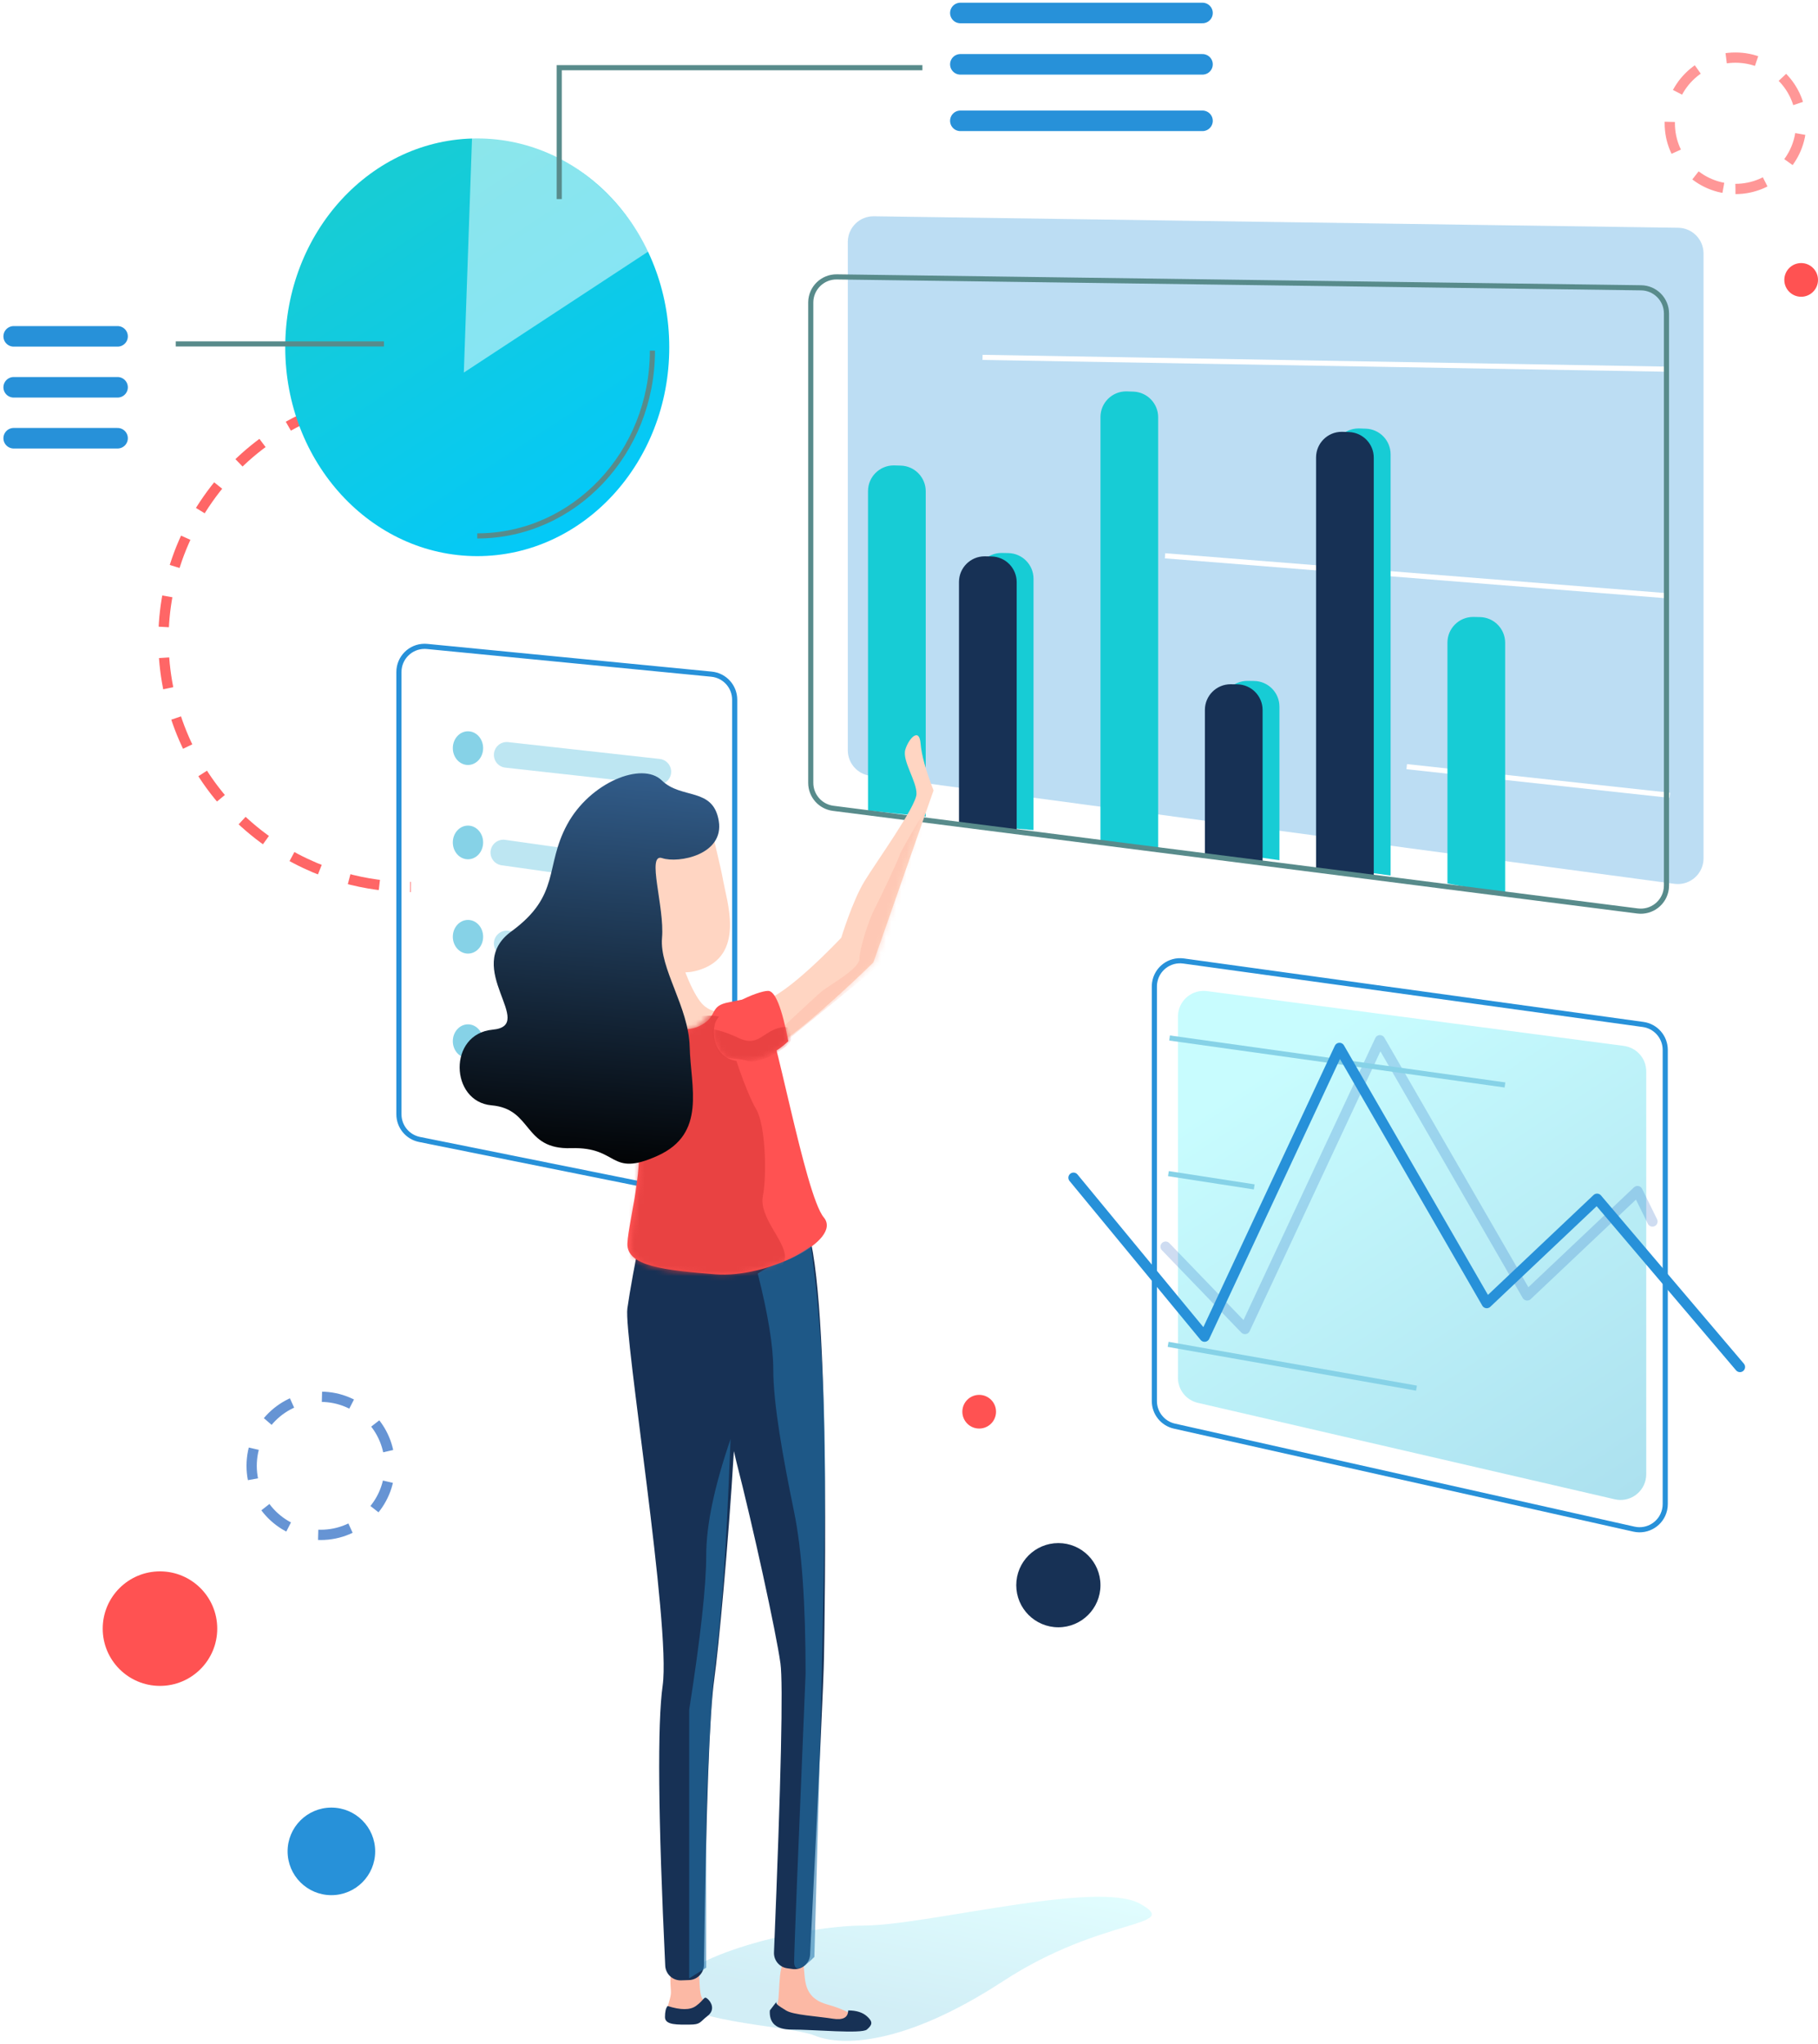 <?xml version="1.0" encoding="UTF-8"?>
<svg width="354px" height="398px" viewBox="0 0 354 398" version="1.1" xmlns="http://www.w3.org/2000/svg" xmlns:xlink="http://www.w3.org/1999/xlink">
    <!-- Generator: Sketch 52.5 (67469) - http://www.bohemiancoding.com/sketch -->
    <title>Group 3</title>
    <desc>Created with Sketch.</desc>
    <defs>
        <linearGradient x1="72.424%" y1="0%" x2="30.043%" y2="70.897%" id="linearGradient-1">
            <stop stop-color="#AFFAFD" offset="0%"></stop>
            <stop stop-color="#86D2E7" offset="100%"></stop>
        </linearGradient>
        <linearGradient x1="30.043%" y1="8.798%" x2="89.043%" y2="106.999%" id="linearGradient-2">
            <stop stop-color="#17CCD5" offset="0%"></stop>
            <stop stop-color="#00C8FF" offset="100%"></stop>
        </linearGradient>
        <path d="M13.303,31.356 C14.121,33.504 15.181,35.714 16.22,37.065 C18.67,40.254 22.562,38.658 21.346,38.658 C20.13,38.658 17.778,41.851 17.069,42.313 C16.36,42.774 14.253,44.937 11.974,44.937 C9.696,44.937 3.097,45.593 5.082,42.313 C6.224,40.428 6.093,35.323 4.691,27 C4.198,26.477 3.841,26.073 3.621,25.919 C2.888,25.406 1.686,20.38 0.014,10.842 C2.235,5.91 4.276,2.996 6.136,2.099 C8.927,0.754 17.873,-0.914 18.258,2.13 C18.644,5.175 20.031,9.91 20.708,13.706 C21.385,17.502 24.702,27.303 16.99,30.523 C15.668,31.075 14.438,31.325 13.303,31.356 Z" id="path-3"></path>
        <path d="M1.114,11.884 C5.481,7.593 8.33,5.776 9.66,6.433 C11.655,7.418 15.042,8.567 18.012,6.636 C20.982,4.705 19.228,2.977 23.006,2.143 C26.784,1.309 27.399,0.637 29.694,2.981 C31.988,5.324 39.067,39.02 42.95,43.369 C46.833,47.719 32.212,55.628 22.233,55.177 C12.254,54.726 4.907,54.213 4.907,49.775 C4.907,45.337 8.701,30.736 4.907,25.659 C2.378,22.274 1.114,17.682 1.114,11.884 Z" id="path-5"></path>
        <path d="M1.765,62.407 C1.765,61.193 4.613,55.389 9.217,54.355 C13.822,53.322 24.108,41.515 24.108,41.515 C24.108,41.515 26.028,34.299 28.246,30.363 C30.465,26.428 37.768,15.512 37.768,13.046 C37.768,10.579 34.72,6.661 35.291,4.482 C35.862,2.302 37.866,-0.048 38.228,3.201 C38.47,5.367 39.416,8.375 41.066,12.227 C34.039,34.813 30.526,46.106 30.526,46.106 C30.526,46.106 18.694,58.569 12.771,62.505 C6.849,66.441 1.765,63.621 1.765,62.407 Z" id="path-7"></path>
        <path d="M0.19,7.479 C0.963,4.199 8.531,0.956 10.569,0.956 C11.928,0.956 13.24,4.223 14.505,10.759 C11.737,13.336 8.789,14.648 5.659,14.694 C0.963,14.764 -0.584,10.759 0.19,7.479 Z" id="path-9"></path>
        <linearGradient x1="50%" y1="0%" x2="50%" y2="100%" id="linearGradient-11">
            <stop stop-color="#335F8E" offset="0%"></stop>
            <stop stop-color="#000000" offset="100%"></stop>
        </linearGradient>
        <linearGradient x1="30.043%" y1="8.798%" x2="89.043%" y2="106.999%" id="linearGradient-12">
            <stop stop-color="#AFFAFD" offset="0%"></stop>
            <stop stop-color="#86D2E7" offset="100%"></stop>
        </linearGradient>
        <filter x="-4.2%" y="-7.1%" width="108.4%" height="114.2%" filterUnits="objectBoundingBox" id="filter-13">
            <feGaussianBlur stdDeviation="1" in="SourceGraphic"></feGaussianBlur>
        </filter>
    </defs>
    <g id="Page-1" stroke="none" stroke-width="1" fill="none" fill-rule="evenodd">
        <g id="Develop-Data-Driven-Copy-2" transform="translate(-540, -309)">
            <g id="Group-3" transform="translate(542, 311)">
                <path d="M167.419,149.063 L324.044,170.11 C326.781,170.478 329.298,168.558 329.666,165.821 C329.695,165.6 329.71,165.378 329.71,165.155 L329.71,47.353 C329.71,44.619 327.515,42.393 324.782,42.354 L168.156,40.118 C165.395,40.078 163.125,42.285 163.086,45.046 C163.085,45.07 163.085,45.093 163.085,45.117 L163.085,144.108 C163.085,146.612 164.937,148.73 167.419,149.063 Z" id="Path-100-Copy" fill="#2791D9" fill-rule="nonzero" opacity="0.306"></path>
                <path d="M189.323,67.595 L322.495,69.891" id="Path-106" stroke="#FFFFFF" fill-rule="nonzero"></path>
                <path d="M224.86,106.233 L322.254,113.986" id="Path-107" stroke="#FFFFFF" fill-rule="nonzero"></path>
                <path d="M271.918,147.294 L323.138,152.87" id="Path-108" stroke="#FFFFFF" fill-rule="nonzero"></path>
                <path d="M167.021,155.847 L167.021,93.633 C167.021,90.872 169.259,88.633 172.021,88.633 C172.066,88.633 172.111,88.634 172.156,88.635 L173.392,88.669 C176.1,88.742 178.257,90.958 178.257,93.667 L178.257,157.02 L167.021,155.847 Z M188.011,158.718 L188.011,110.678 C188.011,107.916 190.25,105.678 193.011,105.678 C193.047,105.678 193.083,105.678 193.118,105.679 L194.354,105.705 C197.073,105.763 199.247,107.984 199.247,110.704 L199.247,159.643 L188.011,158.718 Z M279.845,170.048 L279.845,123.141 C279.845,120.38 282.084,118.141 284.845,118.141 C284.881,118.141 284.916,118.141 284.952,118.142 L286.188,118.168 C288.907,118.227 291.081,120.448 291.081,123.167 L291.081,172.107 L279.845,170.048 Z M212.282,162.114 L212.282,79.216 C212.282,76.455 214.52,74.216 217.282,74.216 C217.34,74.216 217.398,74.217 217.456,74.219 L218.692,74.262 C221.384,74.356 223.517,76.566 223.517,79.259 L223.517,163.623 L212.282,162.114 Z M257.543,166.984 L257.543,86.432 C257.543,83.67 259.781,81.432 262.543,81.432 C262.601,81.432 262.659,81.433 262.717,81.435 L263.953,81.478 C266.645,81.572 268.778,83.781 268.778,86.475 L268.778,168.493 L257.543,166.984 Z M235.896,163.911 L235.896,135.591 C235.896,132.83 238.135,130.591 240.896,130.591 C240.92,130.591 240.944,130.591 240.968,130.592 L242.204,130.61 C244.937,130.649 247.132,132.876 247.132,135.609 L247.132,165.519 L235.896,163.911 Z" id="Combined-Shape" fill="#17CCD5" fill-rule="nonzero"></path>
                <path d="M129.016,385.439 C130.161,379.081 153.909,372.976 166.112,372.976 C178.314,372.976 211.655,364.05 219.984,368.717 C228.312,373.384 212.771,371.111 193.336,383.796 C173.902,396.481 161.744,396.481 156.662,394.402 C151.579,392.323 127.87,391.796 129.016,385.439 Z" id="Path-118" fill="url(#linearGradient-1)" fill-rule="nonzero" opacity="0.377"></path>
                <path d="M184.732,158.117 L184.732,111.334 C184.732,108.572 186.97,106.334 189.732,106.334 C189.767,106.334 189.803,106.334 189.838,106.335 L191.074,106.361 C193.793,106.419 195.967,108.64 195.967,111.36 L195.967,159.643 L184.732,158.117 Z M254.263,167.64 L254.263,87.088 C254.263,84.326 256.501,82.088 259.263,82.088 C259.321,82.088 259.379,82.089 259.437,82.091 L260.673,82.134 C263.365,82.228 265.499,84.437 265.499,87.131 L265.499,169.149 L254.263,167.64 Z M232.616,164.567 L232.616,136.247 C232.616,133.486 234.855,131.247 237.616,131.247 C237.64,131.247 237.664,131.247 237.688,131.248 L238.924,131.265 C241.657,131.305 243.852,133.532 243.852,136.265 L243.852,166.175 L232.616,164.567 Z" id="Combined-Shape-Copy-3" fill="#173155" fill-rule="nonzero"></path>
                <path d="M59.249,164.81 C85.781,164.81 107.29,143.371 107.29,116.925 C107.29,103.803 101.994,91.914 93.417,83.264 C84.708,74.482 72.616,69.04 59.249,69.04 C53.673,69.04 48.319,69.987 43.34,71.728 C39.137,73.198 35.201,75.234 31.623,77.744" id="Oval-Copy-4" stroke="#FF0000" stroke-width="2" opacity="0.6" stroke-dasharray="6,6" fill-rule="nonzero" transform="translate(69.457, 116.925) rotate(-145) translate(-69.457, -116.925) "></path>
                <path d="M160.236,155.409 L316.862,175.4 C319.601,175.75 322.105,173.813 322.455,171.074 C322.481,170.864 322.495,170.652 322.495,170.441 L322.495,59.045 C322.495,56.31 320.297,54.082 317.563,54.045 L160.937,51.921 C158.176,51.884 155.907,54.092 155.87,56.853 C155.87,56.876 155.87,56.898 155.87,56.921 L155.87,150.449 C155.87,152.965 157.74,155.09 160.236,155.409 Z" id="Path-100" stroke="#588B8B" fill-rule="nonzero"></path>
                <path d="M157.344,385.007 C163.012,380.632 167.723,380.567 161.145,386.919 C158.079,389.88 155.828,393.875 154.489,394.695 C152.956,395.634 151.929,392.98 150.631,391.815 C147.828,389.3 143.662,386.66 146.16,384.248 C148.658,381.836 151.676,389.381 157.344,385.007 Z" id="Path-105-Copy" fill="#FCB9A5" fill-rule="nonzero" transform="translate(154.87, 388.401) rotate(53) translate(-154.87, -388.401) "></path>
                <path d="M135.66,383.326 C137.056,381.603 139.968,387.008 134.062,390.421 C132.503,391.322 131.783,388.531 130.203,387.541 C127.244,385.686 123.235,382.386 125.732,379.974 C128.23,377.562 134.346,384.949 135.66,383.326 Z" id="Path-105-Copy-2" fill="#FCB9A5" fill-rule="nonzero" transform="translate(131.284, 385.041) rotate(53) translate(-131.284, -385.041) "></path>
                <path d="M222.777,190.093 L222.777,270.837 C222.777,273.177 224.4,275.204 226.683,275.716 L316.16,295.777 C318.855,296.381 321.529,294.686 322.133,291.992 C322.213,291.633 322.254,291.266 322.254,290.898 L322.254,202.451 C322.254,199.954 320.412,197.839 317.938,197.498 L228.461,185.14 C225.726,184.763 223.202,186.674 222.824,189.409 C222.793,189.636 222.777,189.865 222.777,190.093 Z" id="Path-101" stroke="#2791D9" fill-rule="nonzero"></path>
                <g id="Group" transform="translate(75.677, 123.352)" fill-rule="nonzero">
                    <path d="M5.485,0.535 L60.865,5.931 C63.427,6.181 65.38,8.334 65.38,10.908 L65.38,102.782 C65.38,105.544 63.142,107.782 60.38,107.782 C60.049,107.782 59.719,107.749 59.394,107.684 L4.014,96.54 C1.679,96.071 -6.05319322e-15,94.02 0,91.639 L1.77635684e-15,5.511 C1.43817996e-15,2.75 2.239,0.511 5,0.511 C5.162,0.511 5.324,0.519 5.485,0.535 Z" id="Path-102" stroke="#2791D9"></path>
                    <ellipse id="Oval" fill="#86D2E7" cx="13.447" cy="20.335" rx="2.952" ry="3.28"></ellipse>
                    <ellipse id="Oval-Copy" fill="#86D2E7" cx="13.447" cy="38.701" rx="2.952" ry="3.28"></ellipse>
                    <ellipse id="Oval-Copy-2" fill="#86D2E7" cx="13.447" cy="57.068" rx="2.952" ry="3.28"></ellipse>
                    <ellipse id="Oval-Copy-3" fill="#86D2E7" cx="13.447" cy="77.403" rx="2.952" ry="3.28"></ellipse>
                    <path d="M20.991,21.647 L50.509,24.926" id="Path-109" stroke-opacity="0.544" stroke="#86D2E7" stroke-width="5" stroke-linecap="round" stroke-linejoin="round"></path>
                    <path d="M20.335,40.669 L50.509,44.933" id="Path-109-Copy" stroke-opacity="0.544" stroke="#86D2E7" stroke-width="5" stroke-linecap="round" stroke-linejoin="round"></path>
                    <path d="M20.991,58.38 L50.509,63.3" id="Path-109-Copy-2" stroke-opacity="0.544" stroke="#86D2E7" stroke-width="5" stroke-linecap="round" stroke-linejoin="round"></path>
                    <path d="M20.991,78.715 L50.181,84.29" id="Path-109-Copy-3" stroke-opacity="0.544" stroke="#86D2E7" stroke-width="5" stroke-linecap="round" stroke-linejoin="round"></path>
                </g>
                <ellipse id="Oval-Copy-4" fill="url(#linearGradient-2)" fill-rule="nonzero" cx="90.93" cy="65.628" rx="37.389" ry="40.669"></ellipse>
                <path d="M90.93,102.361 C109.768,102.361 125.04,86.209 125.04,66.284" id="Oval" stroke="#588B8B" fill-rule="nonzero"></path>
                <g id="Group-2" transform="translate(106.83, 47.865) rotate(2) translate(-106.83, -47.865) translate(89.12, 24.25)" fill="#FFFFFF" fill-opacity="0.5" fill-rule="nonzero">
                    <path d="M-6.65134614e-13,0.743 C0.818,0.685 1.643,0.656 2.475,0.656 C2.664,0.656 1.304,0.653 1.493,0.656 C15.517,0.882 28.403,9.509 35.081,22.115 L-1.13686838e-13,46.937 L-1.13686838e-13,0.743 Z" id="Combined-Shape-Copy"></path>
                </g>
                <g id="Path-185-+-Path-186-Mask" transform="translate(118.149, 156)">
                    <g id="Mask">
                        <path d="M18.557,83.148 C18.527,82.537 18.497,81.921 18.467,81.299 C26.946,73.908 32.946,73.425 36.467,79.851 C41.748,89.488 40.398,157.933 40.298,164.679 C40.234,169.039 39.332,188.352 37.594,222.62 C37.59,222.708 37.581,222.797 37.569,222.885 C37.338,224.526 35.821,225.669 34.18,225.438 L33.14,225.292 C31.612,225.078 30.496,223.739 30.56,222.198 C31.941,188.612 32.361,169.856 31.82,165.929 C30.986,159.881 26.467,139.231 23.248,126.695 C23.078,126.035 22.912,125.333 22.75,124.588 C21.684,142.762 19.75,163.164 18.928,169.015 C18.003,175.596 17.335,194.134 16.924,224.631 C16.902,226.23 15.63,227.531 14.032,227.589 L12.489,227.644 C10.847,227.703 9.463,226.431 9.384,224.79 L9.384,224.79 C8.001,195.88 7.835,177.688 8.886,170.214 C10.514,158.626 1.274,102.053 2.012,96.803 C2.503,93.303 3.473,88.003 4.92,80.903 L18.557,83.148 Z" id="Combined-Shape" fill="#173155" fill-rule="nonzero"></path>
                        <mask id="mask-4" fill="white">
                            <use xlink:href="#path-3"></use>
                        </mask>
                        <use fill="#FFD5C2" fill-rule="nonzero" xlink:href="#path-3"></use>
                    </g>
                </g>
                <g id="Path-181" transform="translate(116, 191)">
                    <mask id="mask-6" fill="white">
                        <use xlink:href="#path-5"></use>
                    </mask>
                    <use id="Mask" fill="#FF5252" fill-rule="nonzero" transform="translate(22.352, 28.282) rotate(2) translate(-22.352, -28.282) " xlink:href="#path-5"></use>
                    <path d="M14.003,5.553 C20.551,4.215 23.825,4.622 23.825,6.773 C23.825,10 27.415,19.946 29.24,23 C31.065,26.054 31.345,35.746 30.551,39.913 C29.757,44.079 34.855,48.519 34.855,51.769 C34.855,53.936 32.221,56.097 26.954,58.251 C17.936,57.332 11.945,56.412 8.981,55.491 C4.535,54.109 2.358,53.916 2.358,50.363 C2.358,46.81 4.414,40.598 4.414,38.296 C4.414,35.993 6.469,29.784 4.414,28 C2.358,26.216 -1.225,19.29 -1.225,17.051 C-1.225,14.811 0.303,7.994 2.358,6.773 C4.414,5.553 9.788,3.772 11,4.663 C11.808,5.256 12.809,5.553 14.003,5.553 Z" fill-opacity="0.688" fill="#E03C3C" fill-rule="nonzero" mask="url(#mask-6)"></path>
                </g>
                <path d="" id="Path-95" stroke="#979797" fill-rule="nonzero"></path>
                <g id="Path-183" transform="translate(138, 139)">
                    <mask id="mask-8" fill="white">
                        <use xlink:href="#path-7"></use>
                    </mask>
                    <use id="Mask" fill="#FFD5C2" fill-rule="nonzero" transform="translate(21.415, 33.062) rotate(2) translate(-21.415, -33.062) " xlink:href="#path-7"></use>
                    <path d="M12.34,59.108 C16.597,55.132 19.155,52.779 20.014,52.047 C21.301,50.95 27.352,47.674 27.352,45.721 C27.352,43.768 29.165,38.14 30.24,36.107 C31.314,34.074 35.186,25.867 35.186,25.478 C35.186,25.218 36.79,22.392 40,17 L41.182,18.943 L31.543,46.705 L12.34,62.318 L12.34,59.108 Z" fill-opacity="0.44" fill="#FCB9A5" fill-rule="nonzero" mask="url(#mask-8)"></path>
                </g>
                <g id="Path-182" transform="translate(137, 190)">
                    <mask id="mask-10" fill="white">
                        <use xlink:href="#path-9"></use>
                    </mask>
                    <use id="Mask" fill="#FF5252" fill-rule="nonzero" xlink:href="#path-9"></use>
                    <path d="M-0.475,8.383 C1.02,8.583 2.786,9.166 4.823,10.135 C7.877,11.588 9.063,9.918 11.035,8.839 C13.007,7.76 14.84,7.718 14.84,8.736 C14.84,9.755 15.438,10.32 14.483,11.36 C13.529,12.401 8.909,15.351 6.465,14.563 C4.021,13.775 1.396,14.815 0.465,11.946 C-0.155,10.033 -0.468,8.845 -0.475,8.383 Z" fill-opacity="0.688" fill="#E03C3C" fill-rule="nonzero" mask="url(#mask-10)"></path>
                </g>
                <path d="M125.089,163.927 C128.309,164.702 137.096,162.237 135.424,155.74 C133.752,149.243 127.834,152.248 123.687,148.858 C119.54,145.467 109.782,150.456 106.078,159.02 C102.374,167.584 106.078,172.831 97.066,180.703 C88.054,188.574 103.757,198.503 95.109,200.08 C86.461,201.657 88.048,214.776 96.174,214.776 C104.3,214.776 102.966,222.857 112.338,221.738 C121.71,220.618 120.106,226.869 129.253,221.738 C138.4,216.606 134.505,207.87 133.622,200.08 C132.739,192.29 126.404,185.434 126.404,179.391 C126.404,173.348 121.869,163.152 125.089,163.927 Z" id="Path-103" fill="url(#linearGradient-11)" fill-rule="nonzero" transform="translate(112.473, 185.787) rotate(5) translate(-112.473, -185.787) "></path>
                <path d="M72.766,64.972 L32.217,64.972" id="Path-111" stroke="#588B8B" fill-rule="nonzero"></path>
                <path d="M227.369,195.959 L227.369,266.31 C227.369,268.637 228.974,270.657 231.242,271.181 L312.427,289.964 C315.117,290.587 317.802,288.91 318.425,286.22 C318.51,285.85 318.554,285.472 318.554,285.093 L318.554,206.633 C318.554,204.124 316.693,202.003 314.205,201.676 L233.02,191.002 C230.283,190.642 227.771,192.57 227.411,195.308 C227.383,195.524 227.369,195.741 227.369,195.959 Z" id="Path-114" fill="url(#linearGradient-12)" fill-rule="nonzero" opacity="0.696"></path>
                <polyline id="Path-112" stroke="#588B8B" fill-rule="nonzero" points="106.893 36.766 106.893 11.183 177.611 11.183"></polyline>
                <polyline id="Path-113-Copy" stroke-opacity="0.194" stroke="#004DB7" stroke-width="2" stroke-linecap="round" stroke-linejoin="round" fill-rule="nonzero" filter="url(#filter-13)" points="224.966 240.767 240.426 256.803 266.698 200.572 295.37 250.263 316.85 229.945 319.766 235.868"></polyline>
                <path d="M225.736,200.135 L291.046,209.279" id="Path-115" stroke="#86D2E7" fill-rule="nonzero"></path>
                <path d="M225.512,226.546 L242.22,229.131" id="Path-116" stroke="#86D2E7" fill-rule="nonzero"></path>
                <path d="M225.455,259.79 L273.822,268.318" id="Path-117" stroke="#86D2E7" fill-rule="nonzero"></path>
                <path d="M0.665,63.5 L20.892,63.5" id="Path-119" stroke="#2791D9" stroke-width="4" stroke-linecap="round" stroke-linejoin="round" fill-rule="nonzero"></path>
                <polyline id="Path-113" stroke="#2791D9" stroke-width="2" stroke-linecap="round" stroke-linejoin="round" fill-rule="nonzero" points="207.034 227.343 232.555 258.297 258.826 202.066 287.499 251.757 308.979 231.439 336.803 264.2"></polyline>
                <path d="M185,0.529 L232.15,0.529" id="Path-119-Copy-3" stroke="#2791D9" stroke-width="4" stroke-linecap="round" stroke-linejoin="round" fill-rule="nonzero"></path>
                <path d="M0.665,73.42 L20.892,73.42" id="Path-119-Copy" stroke="#2791D9" stroke-width="4" stroke-linecap="round" stroke-linejoin="round" fill-rule="nonzero"></path>
                <path d="M185,10.529 L232.15,10.529" id="Path-119-Copy-4" stroke="#2791D9" stroke-width="4" stroke-linecap="round" stroke-linejoin="round" fill-rule="nonzero"></path>
                <path d="M0.665,83.339 L20.892,83.339" id="Path-119-Copy-2" stroke="#2791D9" stroke-width="4" stroke-linecap="round" stroke-linejoin="round" fill-rule="nonzero"></path>
                <path d="M185,21.529 L232.15,21.529" id="Path-119-Copy-5" stroke="#2791D9" stroke-width="4" stroke-linecap="round" stroke-linejoin="round" fill-rule="nonzero"></path>
                <circle id="Oval-Copy-4" fill="#FF5252" fill-rule="nonzero" cx="29.151" cy="315.151" r="11.151"></circle>
                <path d="M60.447,296.894 C67.874,296.894 73.894,290.874 73.894,283.447 C73.894,279.762 72.412,276.423 70.011,273.994 C67.573,271.528 64.189,270 60.447,270 C53.02,270 47,276.02 47,283.447 C47,290.874 53.02,296.894 60.447,296.894 Z" id="Oval-Copy-4" stroke="#004DB7" stroke-width="2" opacity="0.6" stroke-dasharray="6,6" fill-rule="nonzero"></path>
                <circle id="Oval-Copy-4" fill="#2791D9" fill-rule="nonzero" cx="62.527" cy="358.527" r="8.527"></circle>
                <circle id="Oval-Copy-6" fill="#FF5252" fill-rule="nonzero" cx="188.667" cy="272.909" r="3.28"></circle>
                <circle id="Oval-Copy-7" fill="#FF5252" fill-rule="nonzero" cx="348.72" cy="52.509" r="3.28"></circle>
                <path d="M335.929,34.798 C342.993,34.798 348.72,29.071 348.72,22.007 C348.72,18.501 347.31,15.325 345.027,13.015 C342.708,10.669 339.488,9.216 335.929,9.216 C328.865,9.216 323.138,14.942 323.138,22.007 C323.138,29.071 328.865,34.798 335.929,34.798 Z" id="Oval-Copy-4" stroke="#FF5252" stroke-width="2" opacity="0.6" stroke-dasharray="6,6" fill-rule="nonzero"></path>
                <circle id="Oval-Copy-4" fill="#173155" fill-rule="nonzero" cx="204.082" cy="306.691" r="8.199"></circle>
                <path d="M147.903,389.502 C147.747,391.984 149.154,393.224 152.123,393.224 C156.576,393.224 165.78,394.106 166.799,393.224 C167.818,392.343 168.07,391.758 166.799,390.63 C165.952,389.878 164.739,389.502 163.162,389.502 C163.14,390.894 162.134,391.429 160.145,391.11 C157.16,390.63 152.45,390.393 151.051,389.502 C149.653,388.611 148.856,388.222 149.254,387.729 C149.52,387.4 149.069,387.991 147.903,389.502 Z" id="Path-158" fill="#173155" fill-rule="nonzero"></path>
                <path d="M128,388.641 C130.535,389.447 132.369,389.447 133.5,388.641 C135.198,387.431 135.031,386.608 135.772,387.241 C136.513,387.873 137.322,389.385 135.772,390.58 C134.222,391.775 134.47,392.259 132.274,392.259 C130.077,392.259 127.483,392.413 127.483,390.809 C127.483,389.739 127.655,389.017 128,388.641 Z" id="Path-185" fill="#173155" fill-rule="nonzero"></path>
                <path d="M145.549,246.009 C146.748,245.18 148.148,244.511 149.751,244 C151.354,243.489 153.409,242.383 155.916,240.681 C156.522,245.379 156.937,248.951 157.16,251.397 C158.196,262.72 158.64,274.164 158.64,284.988 C158.64,299.32 157.952,330.686 156.576,379.086 C153.948,381.695 152.635,382 152.635,380 C152.635,378 153.378,359.306 154.864,323.919 C154.864,310.193 154.121,299.708 152.635,292.466 C150.405,281.603 148.57,271.324 148.57,264.628 C148.57,260.164 147.563,253.957 145.549,246.009 Z" id="Path-186" fill-opacity="0.573" fill="#2476AD" fill-rule="nonzero"></path>
                <path d="M140.261,278.211 C137.097,287.425 135.515,294.992 135.515,300.914 C135.515,306.836 134.41,316.845 132.201,330.942 C132.201,361.877 132.201,377.925 132.201,379.086 C132.201,380.248 132.201,381.635 132.201,383.248 L135.515,381.176 C135.515,370.15 135.515,361.896 135.515,356.413 C135.515,348.188 136.231,333.925 136.788,326.515 C136.955,324.284 138,317.363 138.93,304.662 C139.314,299.425 139.757,290.608 140.261,278.211 Z" id="Path-187" fill-opacity="0.573" fill="#2476AD" fill-rule="nonzero"></path>
            </g>
        </g>
    </g>
</svg>